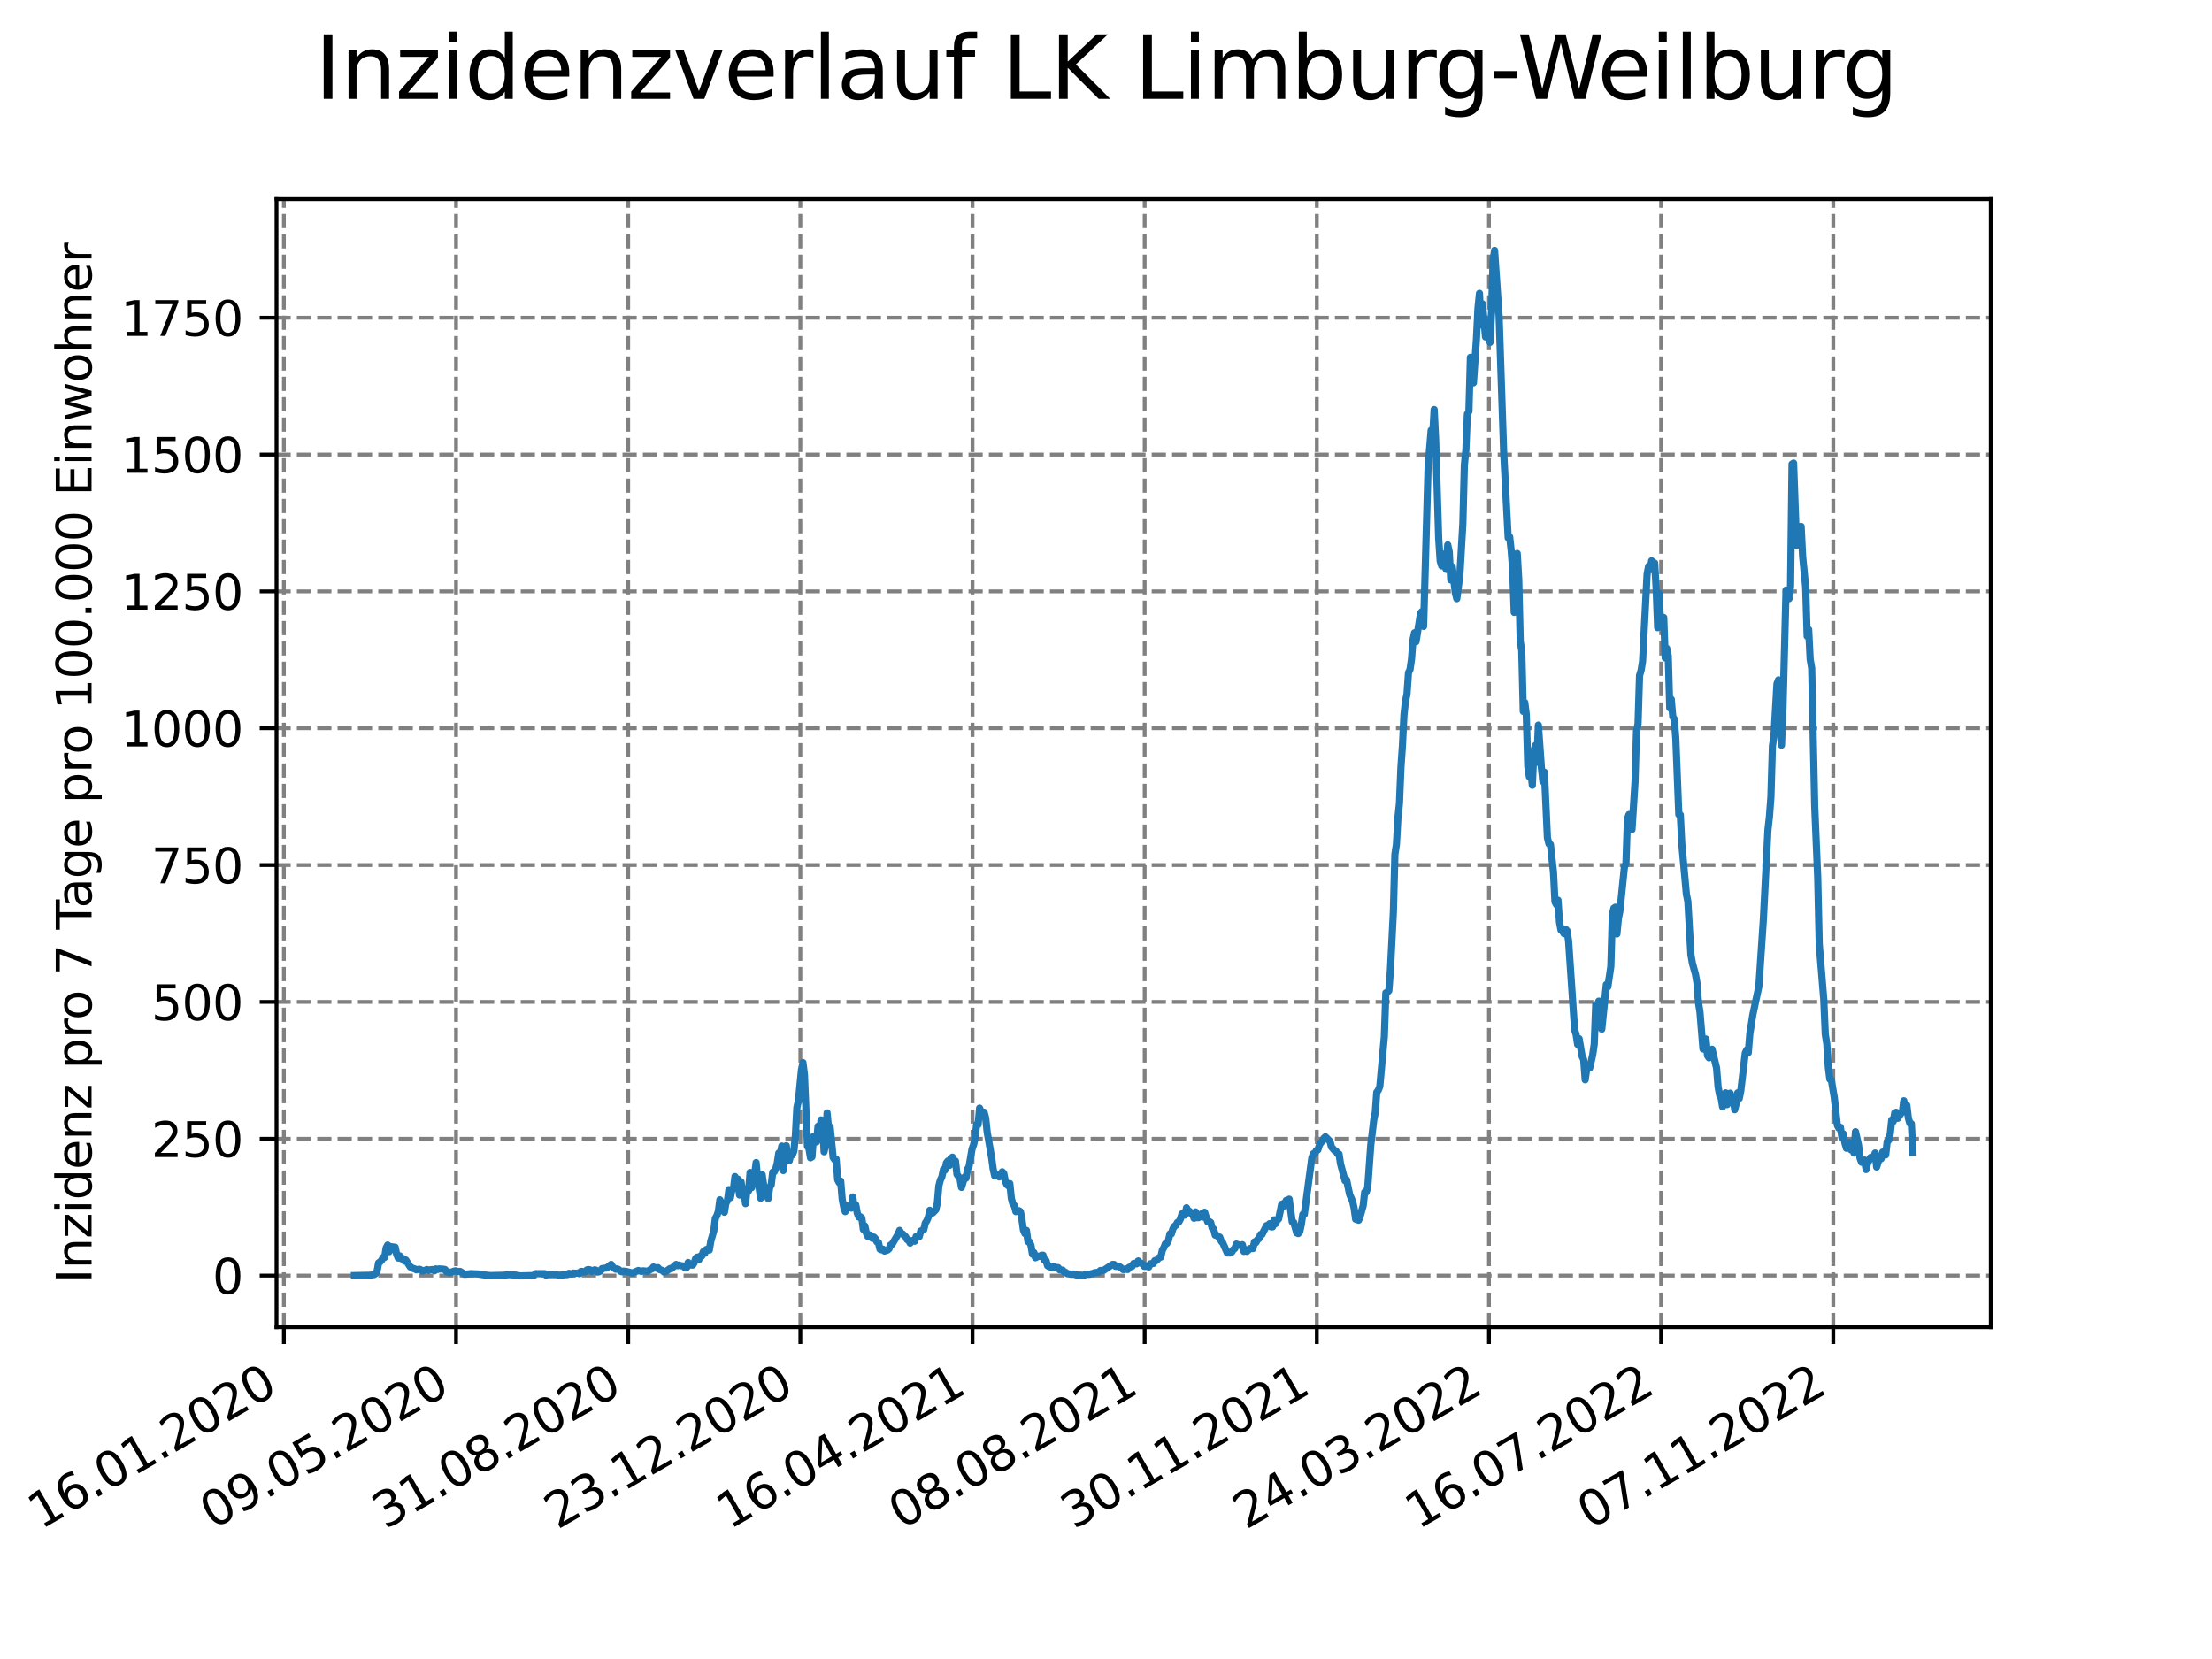 <?xml version="1.0" encoding="utf-8" standalone="no"?>
<!DOCTYPE svg PUBLIC "-//W3C//DTD SVG 1.1//EN"
  "http://www.w3.org/Graphics/SVG/1.1/DTD/svg11.dtd">
<svg xmlns:xlink="http://www.w3.org/1999/xlink" width="460.8pt" height="345.6pt" viewBox="0 0 460.8 345.6" xmlns="http://www.w3.org/2000/svg" version="1.1">
 <defs>
  <style type="text/css">*{stroke-linejoin: round; stroke-linecap: butt}</style>
 </defs>
 <g id="figure_1">
  <g id="patch_1">
   <path d="M 0 345.6 
L 460.8 345.6 
L 460.8 0 
L 0 0 
z
" style="fill: #ffffff"/>
  </g>
  <g id="axes_1">
   <g id="patch_2">
    <path d="M 57.6 276.48 
L 414.72 276.48 
L 414.72 41.472 
L 57.6 41.472 
z
" style="fill: #ffffff"/>
   </g>
   <g id="matplotlib.axis_1">
    <g id="xtick_1">
     <g id="line2d_1">
      <path d="M 59.139 276.48 
L 59.139 41.472 
" clip-path="url(#p825896dadd)" style="fill: none; stroke-dasharray: 2.96,1.28; stroke-dashoffset: 0; stroke: #808080; stroke-width: 0.8"/>
     </g>
     <g id="line2d_2">
      <defs>
       <path id="md40c07c0d2" d="M 0 0 
L 0 3.5 
" style="stroke: #000000; stroke-width: 0.8"/>
      </defs>
      <g>
       <use xlink:href="#md40c07c0d2" x="59.139" y="276.48" style="stroke: #000000; stroke-width: 0.8"/>
      </g>
     </g>
     <g id="text_1">
      <!-- 16.01.2020 -->
      <g transform="translate(8.514 318.689) rotate(-30) scale(0.1 -0.1)">
       <defs>
        <path id="DejaVuSans-31" d="M 794 531 
L 1825 531 
L 1825 4091 
L 703 3866 
L 703 4441 
L 1819 4666 
L 2450 4666 
L 2450 531 
L 3481 531 
L 3481 0 
L 794 0 
L 794 531 
z
" transform="scale(0.016)"/>
        <path id="DejaVuSans-36" d="M 2113 2584 
Q 1688 2584 1439 2293 
Q 1191 2003 1191 1497 
Q 1191 994 1439 701 
Q 1688 409 2113 409 
Q 2538 409 2786 701 
Q 3034 994 3034 1497 
Q 3034 2003 2786 2293 
Q 2538 2584 2113 2584 
z
M 3366 4563 
L 3366 3988 
Q 3128 4100 2886 4159 
Q 2644 4219 2406 4219 
Q 1781 4219 1451 3797 
Q 1122 3375 1075 2522 
Q 1259 2794 1537 2939 
Q 1816 3084 2150 3084 
Q 2853 3084 3261 2657 
Q 3669 2231 3669 1497 
Q 3669 778 3244 343 
Q 2819 -91 2113 -91 
Q 1303 -91 875 529 
Q 447 1150 447 2328 
Q 447 3434 972 4092 
Q 1497 4750 2381 4750 
Q 2619 4750 2861 4703 
Q 3103 4656 3366 4563 
z
" transform="scale(0.016)"/>
        <path id="DejaVuSans-2e" d="M 684 794 
L 1344 794 
L 1344 0 
L 684 0 
L 684 794 
z
" transform="scale(0.016)"/>
        <path id="DejaVuSans-30" d="M 2034 4250 
Q 1547 4250 1301 3770 
Q 1056 3291 1056 2328 
Q 1056 1369 1301 889 
Q 1547 409 2034 409 
Q 2525 409 2770 889 
Q 3016 1369 3016 2328 
Q 3016 3291 2770 3770 
Q 2525 4250 2034 4250 
z
M 2034 4750 
Q 2819 4750 3233 4129 
Q 3647 3509 3647 2328 
Q 3647 1150 3233 529 
Q 2819 -91 2034 -91 
Q 1250 -91 836 529 
Q 422 1150 422 2328 
Q 422 3509 836 4129 
Q 1250 4750 2034 4750 
z
" transform="scale(0.016)"/>
        <path id="DejaVuSans-32" d="M 1228 531 
L 3431 531 
L 3431 0 
L 469 0 
L 469 531 
Q 828 903 1448 1529 
Q 2069 2156 2228 2338 
Q 2531 2678 2651 2914 
Q 2772 3150 2772 3378 
Q 2772 3750 2511 3984 
Q 2250 4219 1831 4219 
Q 1534 4219 1204 4116 
Q 875 4013 500 3803 
L 500 4441 
Q 881 4594 1212 4672 
Q 1544 4750 1819 4750 
Q 2544 4750 2975 4387 
Q 3406 4025 3406 3419 
Q 3406 3131 3298 2873 
Q 3191 2616 2906 2266 
Q 2828 2175 2409 1742 
Q 1991 1309 1228 531 
z
" transform="scale(0.016)"/>
       </defs>
       <use xlink:href="#DejaVuSans-31"/>
       <use xlink:href="#DejaVuSans-36" x="63.623"/>
       <use xlink:href="#DejaVuSans-2e" x="127.246"/>
       <use xlink:href="#DejaVuSans-30" x="159.033"/>
       <use xlink:href="#DejaVuSans-31" x="222.656"/>
       <use xlink:href="#DejaVuSans-2e" x="286.279"/>
       <use xlink:href="#DejaVuSans-32" x="318.066"/>
       <use xlink:href="#DejaVuSans-30" x="381.689"/>
       <use xlink:href="#DejaVuSans-32" x="445.312"/>
       <use xlink:href="#DejaVuSans-30" x="508.936"/>
      </g>
     </g>
    </g>
    <g id="xtick_2">
     <g id="line2d_3">
      <path d="M 95.002 276.48 
L 95.002 41.472 
" clip-path="url(#p825896dadd)" style="fill: none; stroke-dasharray: 2.96,1.28; stroke-dashoffset: 0; stroke: #808080; stroke-width: 0.8"/>
     </g>
     <g id="line2d_4">
      <g>
       <use xlink:href="#md40c07c0d2" x="95.002" y="276.48" style="stroke: #000000; stroke-width: 0.8"/>
      </g>
     </g>
     <g id="text_2">
      <!-- 09.05.2020 -->
      <g transform="translate(44.377 318.689) rotate(-30) scale(0.1 -0.1)">
       <defs>
        <path id="DejaVuSans-39" d="M 703 97 
L 703 672 
Q 941 559 1184 500 
Q 1428 441 1663 441 
Q 2288 441 2617 861 
Q 2947 1281 2994 2138 
Q 2813 1869 2534 1725 
Q 2256 1581 1919 1581 
Q 1219 1581 811 2004 
Q 403 2428 403 3163 
Q 403 3881 828 4315 
Q 1253 4750 1959 4750 
Q 2769 4750 3195 4129 
Q 3622 3509 3622 2328 
Q 3622 1225 3098 567 
Q 2575 -91 1691 -91 
Q 1453 -91 1209 -44 
Q 966 3 703 97 
z
M 1959 2075 
Q 2384 2075 2632 2365 
Q 2881 2656 2881 3163 
Q 2881 3666 2632 3958 
Q 2384 4250 1959 4250 
Q 1534 4250 1286 3958 
Q 1038 3666 1038 3163 
Q 1038 2656 1286 2365 
Q 1534 2075 1959 2075 
z
" transform="scale(0.016)"/>
        <path id="DejaVuSans-35" d="M 691 4666 
L 3169 4666 
L 3169 4134 
L 1269 4134 
L 1269 2991 
Q 1406 3038 1543 3061 
Q 1681 3084 1819 3084 
Q 2600 3084 3056 2656 
Q 3513 2228 3513 1497 
Q 3513 744 3044 326 
Q 2575 -91 1722 -91 
Q 1428 -91 1123 -41 
Q 819 9 494 109 
L 494 744 
Q 775 591 1075 516 
Q 1375 441 1709 441 
Q 2250 441 2565 725 
Q 2881 1009 2881 1497 
Q 2881 1984 2565 2268 
Q 2250 2553 1709 2553 
Q 1456 2553 1204 2497 
Q 953 2441 691 2322 
L 691 4666 
z
" transform="scale(0.016)"/>
       </defs>
       <use xlink:href="#DejaVuSans-30"/>
       <use xlink:href="#DejaVuSans-39" x="63.623"/>
       <use xlink:href="#DejaVuSans-2e" x="127.246"/>
       <use xlink:href="#DejaVuSans-30" x="159.033"/>
       <use xlink:href="#DejaVuSans-35" x="222.656"/>
       <use xlink:href="#DejaVuSans-2e" x="286.279"/>
       <use xlink:href="#DejaVuSans-32" x="318.066"/>
       <use xlink:href="#DejaVuSans-30" x="381.689"/>
       <use xlink:href="#DejaVuSans-32" x="445.312"/>
       <use xlink:href="#DejaVuSans-30" x="508.936"/>
      </g>
     </g>
    </g>
    <g id="xtick_3">
     <g id="line2d_5">
      <path d="M 130.865 276.48 
L 130.865 41.472 
" clip-path="url(#p825896dadd)" style="fill: none; stroke-dasharray: 2.96,1.28; stroke-dashoffset: 0; stroke: #808080; stroke-width: 0.8"/>
     </g>
     <g id="line2d_6">
      <g>
       <use xlink:href="#md40c07c0d2" x="130.865" y="276.48" style="stroke: #000000; stroke-width: 0.8"/>
      </g>
     </g>
     <g id="text_3">
      <!-- 31.08.2020 -->
      <g transform="translate(80.24 318.689) rotate(-30) scale(0.1 -0.1)">
       <defs>
        <path id="DejaVuSans-33" d="M 2597 2516 
Q 3050 2419 3304 2112 
Q 3559 1806 3559 1356 
Q 3559 666 3084 287 
Q 2609 -91 1734 -91 
Q 1441 -91 1130 -33 
Q 819 25 488 141 
L 488 750 
Q 750 597 1062 519 
Q 1375 441 1716 441 
Q 2309 441 2620 675 
Q 2931 909 2931 1356 
Q 2931 1769 2642 2001 
Q 2353 2234 1838 2234 
L 1294 2234 
L 1294 2753 
L 1863 2753 
Q 2328 2753 2575 2939 
Q 2822 3125 2822 3475 
Q 2822 3834 2567 4026 
Q 2313 4219 1838 4219 
Q 1578 4219 1281 4162 
Q 984 4106 628 3988 
L 628 4550 
Q 988 4650 1302 4700 
Q 1616 4750 1894 4750 
Q 2613 4750 3031 4423 
Q 3450 4097 3450 3541 
Q 3450 3153 3228 2886 
Q 3006 2619 2597 2516 
z
" transform="scale(0.016)"/>
        <path id="DejaVuSans-38" d="M 2034 2216 
Q 1584 2216 1326 1975 
Q 1069 1734 1069 1313 
Q 1069 891 1326 650 
Q 1584 409 2034 409 
Q 2484 409 2743 651 
Q 3003 894 3003 1313 
Q 3003 1734 2745 1975 
Q 2488 2216 2034 2216 
z
M 1403 2484 
Q 997 2584 770 2862 
Q 544 3141 544 3541 
Q 544 4100 942 4425 
Q 1341 4750 2034 4750 
Q 2731 4750 3128 4425 
Q 3525 4100 3525 3541 
Q 3525 3141 3298 2862 
Q 3072 2584 2669 2484 
Q 3125 2378 3379 2068 
Q 3634 1759 3634 1313 
Q 3634 634 3220 271 
Q 2806 -91 2034 -91 
Q 1263 -91 848 271 
Q 434 634 434 1313 
Q 434 1759 690 2068 
Q 947 2378 1403 2484 
z
M 1172 3481 
Q 1172 3119 1398 2916 
Q 1625 2713 2034 2713 
Q 2441 2713 2670 2916 
Q 2900 3119 2900 3481 
Q 2900 3844 2670 4047 
Q 2441 4250 2034 4250 
Q 1625 4250 1398 4047 
Q 1172 3844 1172 3481 
z
" transform="scale(0.016)"/>
       </defs>
       <use xlink:href="#DejaVuSans-33"/>
       <use xlink:href="#DejaVuSans-31" x="63.623"/>
       <use xlink:href="#DejaVuSans-2e" x="127.246"/>
       <use xlink:href="#DejaVuSans-30" x="159.033"/>
       <use xlink:href="#DejaVuSans-38" x="222.656"/>
       <use xlink:href="#DejaVuSans-2e" x="286.279"/>
       <use xlink:href="#DejaVuSans-32" x="318.066"/>
       <use xlink:href="#DejaVuSans-30" x="381.689"/>
       <use xlink:href="#DejaVuSans-32" x="445.312"/>
       <use xlink:href="#DejaVuSans-30" x="508.936"/>
      </g>
     </g>
    </g>
    <g id="xtick_4">
     <g id="line2d_7">
      <path d="M 166.728 276.48 
L 166.728 41.472 
" clip-path="url(#p825896dadd)" style="fill: none; stroke-dasharray: 2.96,1.28; stroke-dashoffset: 0; stroke: #808080; stroke-width: 0.8"/>
     </g>
     <g id="line2d_8">
      <g>
       <use xlink:href="#md40c07c0d2" x="166.728" y="276.48" style="stroke: #000000; stroke-width: 0.8"/>
      </g>
     </g>
     <g id="text_4">
      <!-- 23.12.2020 -->
      <g transform="translate(116.103 318.689) rotate(-30) scale(0.1 -0.1)">
       <use xlink:href="#DejaVuSans-32"/>
       <use xlink:href="#DejaVuSans-33" x="63.623"/>
       <use xlink:href="#DejaVuSans-2e" x="127.246"/>
       <use xlink:href="#DejaVuSans-31" x="159.033"/>
       <use xlink:href="#DejaVuSans-32" x="222.656"/>
       <use xlink:href="#DejaVuSans-2e" x="286.279"/>
       <use xlink:href="#DejaVuSans-32" x="318.066"/>
       <use xlink:href="#DejaVuSans-30" x="381.689"/>
       <use xlink:href="#DejaVuSans-32" x="445.312"/>
       <use xlink:href="#DejaVuSans-30" x="508.936"/>
      </g>
     </g>
    </g>
    <g id="xtick_5">
     <g id="line2d_9">
      <path d="M 202.591 276.48 
L 202.591 41.472 
" clip-path="url(#p825896dadd)" style="fill: none; stroke-dasharray: 2.96,1.28; stroke-dashoffset: 0; stroke: #808080; stroke-width: 0.8"/>
     </g>
     <g id="line2d_10">
      <g>
       <use xlink:href="#md40c07c0d2" x="202.591" y="276.48" style="stroke: #000000; stroke-width: 0.8"/>
      </g>
     </g>
     <g id="text_5">
      <!-- 16.04.2021 -->
      <g transform="translate(151.966 318.689) rotate(-30) scale(0.1 -0.1)">
       <defs>
        <path id="DejaVuSans-34" d="M 2419 4116 
L 825 1625 
L 2419 1625 
L 2419 4116 
z
M 2253 4666 
L 3047 4666 
L 3047 1625 
L 3713 1625 
L 3713 1100 
L 3047 1100 
L 3047 0 
L 2419 0 
L 2419 1100 
L 313 1100 
L 313 1709 
L 2253 4666 
z
" transform="scale(0.016)"/>
       </defs>
       <use xlink:href="#DejaVuSans-31"/>
       <use xlink:href="#DejaVuSans-36" x="63.623"/>
       <use xlink:href="#DejaVuSans-2e" x="127.246"/>
       <use xlink:href="#DejaVuSans-30" x="159.033"/>
       <use xlink:href="#DejaVuSans-34" x="222.656"/>
       <use xlink:href="#DejaVuSans-2e" x="286.279"/>
       <use xlink:href="#DejaVuSans-32" x="318.066"/>
       <use xlink:href="#DejaVuSans-30" x="381.689"/>
       <use xlink:href="#DejaVuSans-32" x="445.312"/>
       <use xlink:href="#DejaVuSans-31" x="508.936"/>
      </g>
     </g>
    </g>
    <g id="xtick_6">
     <g id="line2d_11">
      <path d="M 238.454 276.48 
L 238.454 41.472 
" clip-path="url(#p825896dadd)" style="fill: none; stroke-dasharray: 2.96,1.28; stroke-dashoffset: 0; stroke: #808080; stroke-width: 0.8"/>
     </g>
     <g id="line2d_12">
      <g>
       <use xlink:href="#md40c07c0d2" x="238.454" y="276.48" style="stroke: #000000; stroke-width: 0.8"/>
      </g>
     </g>
     <g id="text_6">
      <!-- 08.08.2021 -->
      <g transform="translate(187.829 318.689) rotate(-30) scale(0.1 -0.1)">
       <use xlink:href="#DejaVuSans-30"/>
       <use xlink:href="#DejaVuSans-38" x="63.623"/>
       <use xlink:href="#DejaVuSans-2e" x="127.246"/>
       <use xlink:href="#DejaVuSans-30" x="159.033"/>
       <use xlink:href="#DejaVuSans-38" x="222.656"/>
       <use xlink:href="#DejaVuSans-2e" x="286.279"/>
       <use xlink:href="#DejaVuSans-32" x="318.066"/>
       <use xlink:href="#DejaVuSans-30" x="381.689"/>
       <use xlink:href="#DejaVuSans-32" x="445.312"/>
       <use xlink:href="#DejaVuSans-31" x="508.936"/>
      </g>
     </g>
    </g>
    <g id="xtick_7">
     <g id="line2d_13">
      <path d="M 274.317 276.48 
L 274.317 41.472 
" clip-path="url(#p825896dadd)" style="fill: none; stroke-dasharray: 2.96,1.28; stroke-dashoffset: 0; stroke: #808080; stroke-width: 0.8"/>
     </g>
     <g id="line2d_14">
      <g>
       <use xlink:href="#md40c07c0d2" x="274.317" y="276.48" style="stroke: #000000; stroke-width: 0.8"/>
      </g>
     </g>
     <g id="text_7">
      <!-- 30.11.2021 -->
      <g transform="translate(223.692 318.689) rotate(-30) scale(0.1 -0.1)">
       <use xlink:href="#DejaVuSans-33"/>
       <use xlink:href="#DejaVuSans-30" x="63.623"/>
       <use xlink:href="#DejaVuSans-2e" x="127.246"/>
       <use xlink:href="#DejaVuSans-31" x="159.033"/>
       <use xlink:href="#DejaVuSans-31" x="222.656"/>
       <use xlink:href="#DejaVuSans-2e" x="286.279"/>
       <use xlink:href="#DejaVuSans-32" x="318.066"/>
       <use xlink:href="#DejaVuSans-30" x="381.689"/>
       <use xlink:href="#DejaVuSans-32" x="445.312"/>
       <use xlink:href="#DejaVuSans-31" x="508.936"/>
      </g>
     </g>
    </g>
    <g id="xtick_8">
     <g id="line2d_15">
      <path d="M 310.18 276.48 
L 310.18 41.472 
" clip-path="url(#p825896dadd)" style="fill: none; stroke-dasharray: 2.96,1.28; stroke-dashoffset: 0; stroke: #808080; stroke-width: 0.8"/>
     </g>
     <g id="line2d_16">
      <g>
       <use xlink:href="#md40c07c0d2" x="310.18" y="276.48" style="stroke: #000000; stroke-width: 0.8"/>
      </g>
     </g>
     <g id="text_8">
      <!-- 24.03.2022 -->
      <g transform="translate(259.555 318.689) rotate(-30) scale(0.1 -0.1)">
       <use xlink:href="#DejaVuSans-32"/>
       <use xlink:href="#DejaVuSans-34" x="63.623"/>
       <use xlink:href="#DejaVuSans-2e" x="127.246"/>
       <use xlink:href="#DejaVuSans-30" x="159.033"/>
       <use xlink:href="#DejaVuSans-33" x="222.656"/>
       <use xlink:href="#DejaVuSans-2e" x="286.279"/>
       <use xlink:href="#DejaVuSans-32" x="318.066"/>
       <use xlink:href="#DejaVuSans-30" x="381.689"/>
       <use xlink:href="#DejaVuSans-32" x="445.312"/>
       <use xlink:href="#DejaVuSans-32" x="508.936"/>
      </g>
     </g>
    </g>
    <g id="xtick_9">
     <g id="line2d_17">
      <path d="M 346.043 276.48 
L 346.043 41.472 
" clip-path="url(#p825896dadd)" style="fill: none; stroke-dasharray: 2.96,1.28; stroke-dashoffset: 0; stroke: #808080; stroke-width: 0.8"/>
     </g>
     <g id="line2d_18">
      <g>
       <use xlink:href="#md40c07c0d2" x="346.043" y="276.48" style="stroke: #000000; stroke-width: 0.8"/>
      </g>
     </g>
     <g id="text_9">
      <!-- 16.07.2022 -->
      <g transform="translate(295.418 318.689) rotate(-30) scale(0.1 -0.1)">
       <defs>
        <path id="DejaVuSans-37" d="M 525 4666 
L 3525 4666 
L 3525 4397 
L 1831 0 
L 1172 0 
L 2766 4134 
L 525 4134 
L 525 4666 
z
" transform="scale(0.016)"/>
       </defs>
       <use xlink:href="#DejaVuSans-31"/>
       <use xlink:href="#DejaVuSans-36" x="63.623"/>
       <use xlink:href="#DejaVuSans-2e" x="127.246"/>
       <use xlink:href="#DejaVuSans-30" x="159.033"/>
       <use xlink:href="#DejaVuSans-37" x="222.656"/>
       <use xlink:href="#DejaVuSans-2e" x="286.279"/>
       <use xlink:href="#DejaVuSans-32" x="318.066"/>
       <use xlink:href="#DejaVuSans-30" x="381.689"/>
       <use xlink:href="#DejaVuSans-32" x="445.312"/>
       <use xlink:href="#DejaVuSans-32" x="508.936"/>
      </g>
     </g>
    </g>
    <g id="xtick_10">
     <g id="line2d_19">
      <path d="M 381.906 276.48 
L 381.906 41.472 
" clip-path="url(#p825896dadd)" style="fill: none; stroke-dasharray: 2.96,1.28; stroke-dashoffset: 0; stroke: #808080; stroke-width: 0.8"/>
     </g>
     <g id="line2d_20">
      <g>
       <use xlink:href="#md40c07c0d2" x="381.906" y="276.48" style="stroke: #000000; stroke-width: 0.8"/>
      </g>
     </g>
     <g id="text_10">
      <!-- 07.11.2022 -->
      <g transform="translate(331.281 318.689) rotate(-30) scale(0.1 -0.1)">
       <use xlink:href="#DejaVuSans-30"/>
       <use xlink:href="#DejaVuSans-37" x="63.623"/>
       <use xlink:href="#DejaVuSans-2e" x="127.246"/>
       <use xlink:href="#DejaVuSans-31" x="159.033"/>
       <use xlink:href="#DejaVuSans-31" x="222.656"/>
       <use xlink:href="#DejaVuSans-2e" x="286.279"/>
       <use xlink:href="#DejaVuSans-32" x="318.066"/>
       <use xlink:href="#DejaVuSans-30" x="381.689"/>
       <use xlink:href="#DejaVuSans-32" x="445.312"/>
       <use xlink:href="#DejaVuSans-32" x="508.936"/>
      </g>
     </g>
    </g>
   </g>
   <g id="matplotlib.axis_2">
    <g id="ytick_1">
     <g id="line2d_21">
      <path d="M 57.6 265.731 
L 414.72 265.731 
" clip-path="url(#p825896dadd)" style="fill: none; stroke-dasharray: 2.96,1.28; stroke-dashoffset: 0; stroke: #808080; stroke-width: 0.8"/>
     </g>
     <g id="line2d_22">
      <defs>
       <path id="m77b9ab2b1b" d="M 0 0 
L -3.5 0 
" style="stroke: #000000; stroke-width: 0.8"/>
      </defs>
      <g>
       <use xlink:href="#m77b9ab2b1b" x="57.6" y="265.731" style="stroke: #000000; stroke-width: 0.8"/>
      </g>
     </g>
     <g id="text_11">
      <!-- 0 -->
      <g transform="translate(44.237 269.531) scale(0.1 -0.1)">
       <use xlink:href="#DejaVuSans-30"/>
      </g>
     </g>
    </g>
    <g id="ytick_2">
     <g id="line2d_23">
      <path d="M 57.6 237.225 
L 414.72 237.225 
" clip-path="url(#p825896dadd)" style="fill: none; stroke-dasharray: 2.96,1.28; stroke-dashoffset: 0; stroke: #808080; stroke-width: 0.8"/>
     </g>
     <g id="line2d_24">
      <g>
       <use xlink:href="#m77b9ab2b1b" x="57.6" y="237.225" style="stroke: #000000; stroke-width: 0.8"/>
      </g>
     </g>
     <g id="text_12">
      <!-- 250 -->
      <g transform="translate(31.512 241.024) scale(0.1 -0.1)">
       <use xlink:href="#DejaVuSans-32"/>
       <use xlink:href="#DejaVuSans-35" x="63.623"/>
       <use xlink:href="#DejaVuSans-30" x="127.246"/>
      </g>
     </g>
    </g>
    <g id="ytick_3">
     <g id="line2d_25">
      <path d="M 57.6 208.718 
L 414.72 208.718 
" clip-path="url(#p825896dadd)" style="fill: none; stroke-dasharray: 2.96,1.28; stroke-dashoffset: 0; stroke: #808080; stroke-width: 0.8"/>
     </g>
     <g id="line2d_26">
      <g>
       <use xlink:href="#m77b9ab2b1b" x="57.6" y="208.718" style="stroke: #000000; stroke-width: 0.8"/>
      </g>
     </g>
     <g id="text_13">
      <!-- 500 -->
      <g transform="translate(31.512 212.518) scale(0.1 -0.1)">
       <use xlink:href="#DejaVuSans-35"/>
       <use xlink:href="#DejaVuSans-30" x="63.623"/>
       <use xlink:href="#DejaVuSans-30" x="127.246"/>
      </g>
     </g>
    </g>
    <g id="ytick_4">
     <g id="line2d_27">
      <path d="M 57.6 180.212 
L 414.72 180.212 
" clip-path="url(#p825896dadd)" style="fill: none; stroke-dasharray: 2.96,1.28; stroke-dashoffset: 0; stroke: #808080; stroke-width: 0.8"/>
     </g>
     <g id="line2d_28">
      <g>
       <use xlink:href="#m77b9ab2b1b" x="57.6" y="180.212" style="stroke: #000000; stroke-width: 0.8"/>
      </g>
     </g>
     <g id="text_14">
      <!-- 750 -->
      <g transform="translate(31.512 184.011) scale(0.1 -0.1)">
       <use xlink:href="#DejaVuSans-37"/>
       <use xlink:href="#DejaVuSans-35" x="63.623"/>
       <use xlink:href="#DejaVuSans-30" x="127.246"/>
      </g>
     </g>
    </g>
    <g id="ytick_5">
     <g id="line2d_29">
      <path d="M 57.6 151.705 
L 414.72 151.705 
" clip-path="url(#p825896dadd)" style="fill: none; stroke-dasharray: 2.96,1.28; stroke-dashoffset: 0; stroke: #808080; stroke-width: 0.8"/>
     </g>
     <g id="line2d_30">
      <g>
       <use xlink:href="#m77b9ab2b1b" x="57.6" y="151.705" style="stroke: #000000; stroke-width: 0.8"/>
      </g>
     </g>
     <g id="text_15">
      <!-- 1000 -->
      <g transform="translate(25.15 155.504) scale(0.1 -0.1)">
       <use xlink:href="#DejaVuSans-31"/>
       <use xlink:href="#DejaVuSans-30" x="63.623"/>
       <use xlink:href="#DejaVuSans-30" x="127.246"/>
       <use xlink:href="#DejaVuSans-30" x="190.869"/>
      </g>
     </g>
    </g>
    <g id="ytick_6">
     <g id="line2d_31">
      <path d="M 57.6 123.198 
L 414.72 123.198 
" clip-path="url(#p825896dadd)" style="fill: none; stroke-dasharray: 2.96,1.28; stroke-dashoffset: 0; stroke: #808080; stroke-width: 0.8"/>
     </g>
     <g id="line2d_32">
      <g>
       <use xlink:href="#m77b9ab2b1b" x="57.6" y="123.198" style="stroke: #000000; stroke-width: 0.8"/>
      </g>
     </g>
     <g id="text_16">
      <!-- 1250 -->
      <g transform="translate(25.15 126.998) scale(0.1 -0.1)">
       <use xlink:href="#DejaVuSans-31"/>
       <use xlink:href="#DejaVuSans-32" x="63.623"/>
       <use xlink:href="#DejaVuSans-35" x="127.246"/>
       <use xlink:href="#DejaVuSans-30" x="190.869"/>
      </g>
     </g>
    </g>
    <g id="ytick_7">
     <g id="line2d_33">
      <path d="M 57.6 94.692 
L 414.72 94.692 
" clip-path="url(#p825896dadd)" style="fill: none; stroke-dasharray: 2.96,1.28; stroke-dashoffset: 0; stroke: #808080; stroke-width: 0.8"/>
     </g>
     <g id="line2d_34">
      <g>
       <use xlink:href="#m77b9ab2b1b" x="57.6" y="94.692" style="stroke: #000000; stroke-width: 0.8"/>
      </g>
     </g>
     <g id="text_17">
      <!-- 1500 -->
      <g transform="translate(25.15 98.491) scale(0.1 -0.1)">
       <use xlink:href="#DejaVuSans-31"/>
       <use xlink:href="#DejaVuSans-35" x="63.623"/>
       <use xlink:href="#DejaVuSans-30" x="127.246"/>
       <use xlink:href="#DejaVuSans-30" x="190.869"/>
      </g>
     </g>
    </g>
    <g id="ytick_8">
     <g id="line2d_35">
      <path d="M 57.6 66.185 
L 414.72 66.185 
" clip-path="url(#p825896dadd)" style="fill: none; stroke-dasharray: 2.96,1.28; stroke-dashoffset: 0; stroke: #808080; stroke-width: 0.8"/>
     </g>
     <g id="line2d_36">
      <g>
       <use xlink:href="#m77b9ab2b1b" x="57.6" y="66.185" style="stroke: #000000; stroke-width: 0.8"/>
      </g>
     </g>
     <g id="text_18">
      <!-- 1750 -->
      <g transform="translate(25.15 69.985) scale(0.1 -0.1)">
       <use xlink:href="#DejaVuSans-31"/>
       <use xlink:href="#DejaVuSans-37" x="63.623"/>
       <use xlink:href="#DejaVuSans-35" x="127.246"/>
       <use xlink:href="#DejaVuSans-30" x="190.869"/>
      </g>
     </g>
    </g>
    <g id="text_19">
     <!-- Inzidenz pro 7 Tage pro 100.000 Einwohner -->
     <g transform="translate(19.07 267.301) rotate(-90) scale(0.1 -0.1)">
      <defs>
       <path id="DejaVuSans-49" d="M 628 4666 
L 1259 4666 
L 1259 0 
L 628 0 
L 628 4666 
z
" transform="scale(0.016)"/>
       <path id="DejaVuSans-6e" d="M 3513 2113 
L 3513 0 
L 2938 0 
L 2938 2094 
Q 2938 2591 2744 2837 
Q 2550 3084 2163 3084 
Q 1697 3084 1428 2787 
Q 1159 2491 1159 1978 
L 1159 0 
L 581 0 
L 581 3500 
L 1159 3500 
L 1159 2956 
Q 1366 3272 1645 3428 
Q 1925 3584 2291 3584 
Q 2894 3584 3203 3211 
Q 3513 2838 3513 2113 
z
" transform="scale(0.016)"/>
       <path id="DejaVuSans-7a" d="M 353 3500 
L 3084 3500 
L 3084 2975 
L 922 459 
L 3084 459 
L 3084 0 
L 275 0 
L 275 525 
L 2438 3041 
L 353 3041 
L 353 3500 
z
" transform="scale(0.016)"/>
       <path id="DejaVuSans-69" d="M 603 3500 
L 1178 3500 
L 1178 0 
L 603 0 
L 603 3500 
z
M 603 4863 
L 1178 4863 
L 1178 4134 
L 603 4134 
L 603 4863 
z
" transform="scale(0.016)"/>
       <path id="DejaVuSans-64" d="M 2906 2969 
L 2906 4863 
L 3481 4863 
L 3481 0 
L 2906 0 
L 2906 525 
Q 2725 213 2448 61 
Q 2172 -91 1784 -91 
Q 1150 -91 751 415 
Q 353 922 353 1747 
Q 353 2572 751 3078 
Q 1150 3584 1784 3584 
Q 2172 3584 2448 3432 
Q 2725 3281 2906 2969 
z
M 947 1747 
Q 947 1113 1208 752 
Q 1469 391 1925 391 
Q 2381 391 2643 752 
Q 2906 1113 2906 1747 
Q 2906 2381 2643 2742 
Q 2381 3103 1925 3103 
Q 1469 3103 1208 2742 
Q 947 2381 947 1747 
z
" transform="scale(0.016)"/>
       <path id="DejaVuSans-65" d="M 3597 1894 
L 3597 1613 
L 953 1613 
Q 991 1019 1311 708 
Q 1631 397 2203 397 
Q 2534 397 2845 478 
Q 3156 559 3463 722 
L 3463 178 
Q 3153 47 2828 -22 
Q 2503 -91 2169 -91 
Q 1331 -91 842 396 
Q 353 884 353 1716 
Q 353 2575 817 3079 
Q 1281 3584 2069 3584 
Q 2775 3584 3186 3129 
Q 3597 2675 3597 1894 
z
M 3022 2063 
Q 3016 2534 2758 2815 
Q 2500 3097 2075 3097 
Q 1594 3097 1305 2825 
Q 1016 2553 972 2059 
L 3022 2063 
z
" transform="scale(0.016)"/>
       <path id="DejaVuSans-20" transform="scale(0.016)"/>
       <path id="DejaVuSans-70" d="M 1159 525 
L 1159 -1331 
L 581 -1331 
L 581 3500 
L 1159 3500 
L 1159 2969 
Q 1341 3281 1617 3432 
Q 1894 3584 2278 3584 
Q 2916 3584 3314 3078 
Q 3713 2572 3713 1747 
Q 3713 922 3314 415 
Q 2916 -91 2278 -91 
Q 1894 -91 1617 61 
Q 1341 213 1159 525 
z
M 3116 1747 
Q 3116 2381 2855 2742 
Q 2594 3103 2138 3103 
Q 1681 3103 1420 2742 
Q 1159 2381 1159 1747 
Q 1159 1113 1420 752 
Q 1681 391 2138 391 
Q 2594 391 2855 752 
Q 3116 1113 3116 1747 
z
" transform="scale(0.016)"/>
       <path id="DejaVuSans-72" d="M 2631 2963 
Q 2534 3019 2420 3045 
Q 2306 3072 2169 3072 
Q 1681 3072 1420 2755 
Q 1159 2438 1159 1844 
L 1159 0 
L 581 0 
L 581 3500 
L 1159 3500 
L 1159 2956 
Q 1341 3275 1631 3429 
Q 1922 3584 2338 3584 
Q 2397 3584 2469 3576 
Q 2541 3569 2628 3553 
L 2631 2963 
z
" transform="scale(0.016)"/>
       <path id="DejaVuSans-6f" d="M 1959 3097 
Q 1497 3097 1228 2736 
Q 959 2375 959 1747 
Q 959 1119 1226 758 
Q 1494 397 1959 397 
Q 2419 397 2687 759 
Q 2956 1122 2956 1747 
Q 2956 2369 2687 2733 
Q 2419 3097 1959 3097 
z
M 1959 3584 
Q 2709 3584 3137 3096 
Q 3566 2609 3566 1747 
Q 3566 888 3137 398 
Q 2709 -91 1959 -91 
Q 1206 -91 779 398 
Q 353 888 353 1747 
Q 353 2609 779 3096 
Q 1206 3584 1959 3584 
z
" transform="scale(0.016)"/>
       <path id="DejaVuSans-54" d="M -19 4666 
L 3928 4666 
L 3928 4134 
L 2272 4134 
L 2272 0 
L 1638 0 
L 1638 4134 
L -19 4134 
L -19 4666 
z
" transform="scale(0.016)"/>
       <path id="DejaVuSans-61" d="M 2194 1759 
Q 1497 1759 1228 1600 
Q 959 1441 959 1056 
Q 959 750 1161 570 
Q 1363 391 1709 391 
Q 2188 391 2477 730 
Q 2766 1069 2766 1631 
L 2766 1759 
L 2194 1759 
z
M 3341 1997 
L 3341 0 
L 2766 0 
L 2766 531 
Q 2569 213 2275 61 
Q 1981 -91 1556 -91 
Q 1019 -91 701 211 
Q 384 513 384 1019 
Q 384 1609 779 1909 
Q 1175 2209 1959 2209 
L 2766 2209 
L 2766 2266 
Q 2766 2663 2505 2880 
Q 2244 3097 1772 3097 
Q 1472 3097 1187 3025 
Q 903 2953 641 2809 
L 641 3341 
Q 956 3463 1253 3523 
Q 1550 3584 1831 3584 
Q 2591 3584 2966 3190 
Q 3341 2797 3341 1997 
z
" transform="scale(0.016)"/>
       <path id="DejaVuSans-67" d="M 2906 1791 
Q 2906 2416 2648 2759 
Q 2391 3103 1925 3103 
Q 1463 3103 1205 2759 
Q 947 2416 947 1791 
Q 947 1169 1205 825 
Q 1463 481 1925 481 
Q 2391 481 2648 825 
Q 2906 1169 2906 1791 
z
M 3481 434 
Q 3481 -459 3084 -895 
Q 2688 -1331 1869 -1331 
Q 1566 -1331 1297 -1286 
Q 1028 -1241 775 -1147 
L 775 -588 
Q 1028 -725 1275 -790 
Q 1522 -856 1778 -856 
Q 2344 -856 2625 -561 
Q 2906 -266 2906 331 
L 2906 616 
Q 2728 306 2450 153 
Q 2172 0 1784 0 
Q 1141 0 747 490 
Q 353 981 353 1791 
Q 353 2603 747 3093 
Q 1141 3584 1784 3584 
Q 2172 3584 2450 3431 
Q 2728 3278 2906 2969 
L 2906 3500 
L 3481 3500 
L 3481 434 
z
" transform="scale(0.016)"/>
       <path id="DejaVuSans-45" d="M 628 4666 
L 3578 4666 
L 3578 4134 
L 1259 4134 
L 1259 2753 
L 3481 2753 
L 3481 2222 
L 1259 2222 
L 1259 531 
L 3634 531 
L 3634 0 
L 628 0 
L 628 4666 
z
" transform="scale(0.016)"/>
       <path id="DejaVuSans-77" d="M 269 3500 
L 844 3500 
L 1563 769 
L 2278 3500 
L 2956 3500 
L 3675 769 
L 4391 3500 
L 4966 3500 
L 4050 0 
L 3372 0 
L 2619 2869 
L 1863 0 
L 1184 0 
L 269 3500 
z
" transform="scale(0.016)"/>
       <path id="DejaVuSans-68" d="M 3513 2113 
L 3513 0 
L 2938 0 
L 2938 2094 
Q 2938 2591 2744 2837 
Q 2550 3084 2163 3084 
Q 1697 3084 1428 2787 
Q 1159 2491 1159 1978 
L 1159 0 
L 581 0 
L 581 4863 
L 1159 4863 
L 1159 2956 
Q 1366 3272 1645 3428 
Q 1925 3584 2291 3584 
Q 2894 3584 3203 3211 
Q 3513 2838 3513 2113 
z
" transform="scale(0.016)"/>
      </defs>
      <use xlink:href="#DejaVuSans-49"/>
      <use xlink:href="#DejaVuSans-6e" x="29.492"/>
      <use xlink:href="#DejaVuSans-7a" x="92.871"/>
      <use xlink:href="#DejaVuSans-69" x="145.361"/>
      <use xlink:href="#DejaVuSans-64" x="173.145"/>
      <use xlink:href="#DejaVuSans-65" x="236.621"/>
      <use xlink:href="#DejaVuSans-6e" x="298.145"/>
      <use xlink:href="#DejaVuSans-7a" x="361.523"/>
      <use xlink:href="#DejaVuSans-20" x="414.014"/>
      <use xlink:href="#DejaVuSans-70" x="445.801"/>
      <use xlink:href="#DejaVuSans-72" x="509.277"/>
      <use xlink:href="#DejaVuSans-6f" x="548.141"/>
      <use xlink:href="#DejaVuSans-20" x="609.322"/>
      <use xlink:href="#DejaVuSans-37" x="641.109"/>
      <use xlink:href="#DejaVuSans-20" x="704.732"/>
      <use xlink:href="#DejaVuSans-54" x="736.52"/>
      <use xlink:href="#DejaVuSans-61" x="781.104"/>
      <use xlink:href="#DejaVuSans-67" x="842.383"/>
      <use xlink:href="#DejaVuSans-65" x="905.859"/>
      <use xlink:href="#DejaVuSans-20" x="967.383"/>
      <use xlink:href="#DejaVuSans-70" x="999.17"/>
      <use xlink:href="#DejaVuSans-72" x="1062.646"/>
      <use xlink:href="#DejaVuSans-6f" x="1101.51"/>
      <use xlink:href="#DejaVuSans-20" x="1162.691"/>
      <use xlink:href="#DejaVuSans-31" x="1194.479"/>
      <use xlink:href="#DejaVuSans-30" x="1258.102"/>
      <use xlink:href="#DejaVuSans-30" x="1321.725"/>
      <use xlink:href="#DejaVuSans-2e" x="1385.348"/>
      <use xlink:href="#DejaVuSans-30" x="1417.135"/>
      <use xlink:href="#DejaVuSans-30" x="1480.758"/>
      <use xlink:href="#DejaVuSans-30" x="1544.381"/>
      <use xlink:href="#DejaVuSans-20" x="1608.004"/>
      <use xlink:href="#DejaVuSans-45" x="1639.791"/>
      <use xlink:href="#DejaVuSans-69" x="1702.975"/>
      <use xlink:href="#DejaVuSans-6e" x="1730.758"/>
      <use xlink:href="#DejaVuSans-77" x="1794.137"/>
      <use xlink:href="#DejaVuSans-6f" x="1875.924"/>
      <use xlink:href="#DejaVuSans-68" x="1937.105"/>
      <use xlink:href="#DejaVuSans-6e" x="2000.484"/>
      <use xlink:href="#DejaVuSans-65" x="2063.863"/>
      <use xlink:href="#DejaVuSans-72" x="2125.387"/>
     </g>
    </g>
   </g>
   <g id="line2d_37">
    <path d="M 73.833 265.731 
L 77.293 265.665 
L 77.608 265.533 
L 77.922 265.533 
L 78.237 265.334 
L 78.552 264.803 
L 78.866 263.078 
L 79.181 262.879 
L 79.495 262.548 
L 79.81 261.951 
L 80.124 261.951 
L 80.439 259.961 
L 80.754 259.364 
L 81.068 260.757 
L 81.383 259.696 
L 82.327 259.828 
L 82.641 261.354 
L 82.956 262.083 
L 83.27 261.619 
L 83.585 262.216 
L 83.9 262.15 
L 84.214 262.68 
L 84.529 262.481 
L 85.472 263.941 
L 86.102 264.272 
L 86.416 264.339 
L 86.731 264.538 
L 87.36 264.405 
L 87.675 264.538 
L 87.989 264.803 
L 88.618 264.604 
L 88.933 264.471 
L 89.248 264.67 
L 89.562 264.538 
L 90.191 264.471 
L 90.506 264.737 
L 90.82 264.339 
L 91.135 264.471 
L 91.45 264.339 
L 92.393 264.405 
L 92.708 264.471 
L 93.023 264.936 
L 93.337 264.936 
L 93.652 265.135 
L 94.596 264.803 
L 94.91 264.737 
L 95.225 264.869 
L 95.854 264.869 
L 96.798 265.466 
L 97.427 265.4 
L 98.056 265.334 
L 99.629 265.4 
L 100.887 265.599 
L 101.516 265.665 
L 102.146 265.731 
L 104.977 265.665 
L 105.921 265.533 
L 107.179 265.599 
L 108.437 265.798 
L 110.954 265.731 
L 111.269 265.665 
L 111.583 265.334 
L 113.471 265.334 
L 113.785 265.665 
L 114.1 265.533 
L 115.987 265.533 
L 116.302 265.665 
L 117.246 265.599 
L 117.875 265.533 
L 118.19 265.533 
L 118.504 265.267 
L 119.133 265.4 
L 119.448 265.201 
L 119.763 265.267 
L 120.392 265.201 
L 120.706 265.334 
L 121.021 264.869 
L 121.335 264.869 
L 121.65 265.002 
L 121.965 264.936 
L 122.279 264.538 
L 122.594 264.471 
L 122.908 264.538 
L 123.223 264.869 
L 123.852 264.538 
L 124.167 264.604 
L 124.481 265.002 
L 124.796 264.936 
L 125.111 264.737 
L 125.425 264.272 
L 126.369 264.14 
L 127.313 263.41 
L 127.627 263.941 
L 128.256 264.405 
L 128.571 264.339 
L 128.886 264.471 
L 129.2 264.803 
L 129.515 264.936 
L 129.829 264.803 
L 130.459 264.869 
L 131.717 265.201 
L 132.975 264.67 
L 133.604 264.869 
L 133.919 264.737 
L 134.548 264.803 
L 134.863 264.869 
L 135.492 264.471 
L 135.807 264.339 
L 136.121 263.941 
L 136.75 264.206 
L 137.065 264.073 
L 137.379 264.471 
L 138.009 264.67 
L 138.323 265.002 
L 138.638 264.936 
L 139.582 264.272 
L 139.896 264.272 
L 140.84 263.41 
L 141.155 263.675 
L 141.469 263.543 
L 141.784 263.675 
L 142.413 263.742 
L 142.727 264.14 
L 143.042 264.073 
L 143.357 263.012 
L 143.671 263.543 
L 144.3 263.543 
L 144.615 263.078 
L 144.93 262.15 
L 145.244 261.884 
L 145.559 262.481 
L 145.873 261.685 
L 146.188 261.685 
L 146.502 260.757 
L 146.817 261.089 
L 147.132 260.293 
L 147.446 260.226 
L 147.761 260.425 
L 148.075 258.568 
L 148.705 256.379 
L 149.019 253.792 
L 149.334 253.262 
L 149.648 252.333 
L 149.963 249.945 
L 150.592 251.206 
L 150.907 252.532 
L 151.221 250.609 
L 151.536 250.144 
L 151.85 247.823 
L 152.165 249.481 
L 152.48 247.757 
L 152.794 247.69 
L 153.109 245.103 
L 153.423 247.226 
L 153.738 245.634 
L 154.053 248.95 
L 154.367 246.165 
L 154.682 248.42 
L 154.996 248.353 
L 155.311 250.741 
L 155.626 247.624 
L 155.94 248.088 
L 156.255 244.241 
L 156.569 247.425 
L 156.884 245.369 
L 157.198 244.772 
L 157.513 242.185 
L 157.828 245.501 
L 158.457 249.614 
L 158.771 244.705 
L 159.086 246.894 
L 159.715 248.884 
L 160.03 249.68 
L 160.344 247.292 
L 160.659 246.828 
L 160.974 244.175 
L 161.288 244.108 
L 161.603 243.511 
L 161.917 242.251 
L 162.232 240.195 
L 162.546 240.394 
L 162.861 238.736 
L 163.176 243.843 
L 163.805 238.67 
L 164.119 241.455 
L 164.434 241.787 
L 164.749 240.394 
L 165.063 240.593 
L 165.378 239.797 
L 165.692 236.613 
L 166.007 230.71 
L 166.322 229.317 
L 166.951 222.95 
L 167.265 221.358 
L 167.58 223.878 
L 168.209 238.802 
L 168.524 239.266 
L 168.838 241.19 
L 169.153 240.991 
L 169.467 236.746 
L 169.782 237.807 
L 170.097 237.874 
L 170.411 234.623 
L 170.726 236.083 
L 171.04 233.297 
L 171.355 233.43 
L 171.67 239.93 
L 171.984 238.338 
L 172.299 231.838 
L 172.613 235.088 
L 172.928 234.756 
L 173.557 241.124 
L 173.872 241.588 
L 174.186 241.455 
L 174.501 245.767 
L 174.815 246.364 
L 175.13 246.032 
L 175.445 249.813 
L 175.759 251.471 
L 176.074 252.399 
L 176.388 251.206 
L 177.018 251.405 
L 177.332 251.67 
L 177.647 249.348 
L 177.961 251.537 
L 178.276 251.007 
L 178.59 252.731 
L 178.905 253.527 
L 179.22 253.461 
L 179.534 253.726 
L 179.849 256.114 
L 180.163 255.384 
L 180.478 256.91 
L 180.793 257.573 
L 181.107 257.241 
L 181.422 257.374 
L 181.736 257.971 
L 182.051 257.706 
L 182.365 258.037 
L 182.68 258.701 
L 182.995 258.833 
L 183.309 260.226 
L 183.624 260.359 
L 183.938 260.226 
L 184.253 260.624 
L 184.882 260.425 
L 185.197 260.16 
L 185.511 259.364 
L 185.826 259.231 
L 187.084 257.109 
L 187.399 256.313 
L 187.713 256.976 
L 188.028 257.042 
L 188.657 257.639 
L 188.972 258.236 
L 189.286 258.369 
L 189.601 258.966 
L 189.916 258.435 
L 190.545 258.568 
L 190.859 257.573 
L 191.174 257.706 
L 191.489 257.639 
L 191.803 256.446 
L 192.432 256.18 
L 192.747 254.787 
L 193.061 254.323 
L 193.376 253.593 
L 193.691 252.134 
L 194.005 252.797 
L 194.32 252.665 
L 194.949 252.002 
L 195.264 250.609 
L 195.578 247.027 
L 195.893 245.833 
L 196.207 245.17 
L 196.522 243.644 
L 196.837 243.777 
L 197.151 242.251 
L 197.466 241.853 
L 197.78 242.782 
L 198.095 241.256 
L 198.409 241.057 
L 198.724 241.986 
L 199.039 241.853 
L 199.353 244.639 
L 199.982 245.501 
L 200.297 247.359 
L 200.926 245.236 
L 201.241 245.435 
L 201.555 243.578 
L 201.87 242.981 
L 202.499 239.333 
L 202.814 238.471 
L 203.128 237.144 
L 203.443 234.226 
L 203.757 234.292 
L 204.072 230.843 
L 204.387 231.639 
L 205.016 231.705 
L 205.33 232.899 
L 205.645 235.817 
L 206.589 241.256 
L 206.903 243.578 
L 207.218 244.971 
L 207.533 244.772 
L 207.847 244.772 
L 208.162 245.17 
L 208.791 244.108 
L 209.105 244.44 
L 209.42 246.032 
L 209.735 246.762 
L 210.049 247.027 
L 210.364 246.563 
L 210.678 249.614 
L 210.993 250.808 
L 211.308 251.139 
L 211.622 252.399 
L 212.251 252.201 
L 212.566 252.399 
L 212.881 253.991 
L 213.195 256.247 
L 213.51 256.976 
L 213.824 256.313 
L 214.139 258.634 
L 214.453 258.701 
L 214.768 259.43 
L 215.083 261.287 
L 215.397 260.956 
L 215.712 262.017 
L 216.341 261.685 
L 216.656 261.752 
L 216.97 261.486 
L 217.285 261.486 
L 217.599 262.548 
L 217.914 262.614 
L 218.228 263.675 
L 218.543 263.874 
L 218.858 263.941 
L 219.172 264.14 
L 219.487 263.874 
L 220.116 264.073 
L 220.431 264.073 
L 220.745 264.538 
L 221.374 264.604 
L 221.689 265.002 
L 222.004 265.068 
L 222.318 265.334 
L 223.262 265.466 
L 223.576 265.4 
L 224.206 265.599 
L 225.464 265.665 
L 225.779 265.731 
L 226.093 265.466 
L 227.037 265.466 
L 227.352 265.334 
L 227.666 265.334 
L 227.981 265.135 
L 228.61 265.068 
L 228.924 265.002 
L 229.239 264.67 
L 229.868 264.67 
L 231.756 263.41 
L 232.07 263.41 
L 232.385 263.808 
L 233.014 263.808 
L 233.329 263.941 
L 233.958 264.471 
L 234.272 264.471 
L 234.587 264.339 
L 234.902 264.471 
L 235.216 264.007 
L 235.845 263.808 
L 236.16 263.211 
L 236.789 263.277 
L 237.104 262.68 
L 237.418 263.078 
L 237.733 263.145 
L 238.048 263.344 
L 238.362 263.808 
L 238.991 263.808 
L 239.306 263.941 
L 239.62 263.277 
L 240.25 263.211 
L 240.564 262.614 
L 240.879 262.614 
L 241.508 261.951 
L 241.823 261.884 
L 242.137 260.425 
L 242.452 259.895 
L 242.766 259.099 
L 243.081 259.032 
L 243.396 258.435 
L 243.71 257.042 
L 244.025 257.042 
L 244.339 255.981 
L 244.654 255.451 
L 244.968 255.252 
L 245.283 254.655 
L 245.598 254.522 
L 245.912 253.925 
L 246.227 252.864 
L 246.541 252.864 
L 246.856 253.129 
L 247.171 251.604 
L 247.485 252.267 
L 247.8 252.333 
L 248.114 252.797 
L 248.429 252.731 
L 248.744 253.792 
L 249.058 252.466 
L 249.373 253.66 
L 249.687 253.66 
L 250.316 252.864 
L 250.631 253.527 
L 250.946 252.532 
L 251.575 254.522 
L 251.889 254.456 
L 252.204 254.655 
L 252.519 255.849 
L 252.833 256.048 
L 253.148 257.308 
L 253.462 257.308 
L 253.777 257.639 
L 254.092 257.706 
L 254.406 258.568 
L 254.721 258.9 
L 255.664 261.022 
L 256.294 261.022 
L 256.608 260.823 
L 256.923 260.293 
L 257.237 260.094 
L 257.552 259.165 
L 258.496 259.497 
L 258.81 259.298 
L 259.125 260.691 
L 259.439 260.293 
L 259.754 260.691 
L 260.383 260.094 
L 261.012 260.094 
L 261.327 258.701 
L 261.642 258.833 
L 261.956 258.236 
L 262.271 258.037 
L 262.585 257.175 
L 262.9 257.175 
L 263.844 255.318 
L 264.158 255.384 
L 264.473 254.92 
L 264.787 255.583 
L 265.102 255.583 
L 265.417 254.124 
L 265.731 254.92 
L 266.046 254.19 
L 266.36 253.925 
L 266.99 250.874 
L 267.304 250.741 
L 267.619 251.206 
L 267.933 250.078 
L 268.248 250.277 
L 268.563 249.813 
L 269.192 254.522 
L 269.506 254.655 
L 270.135 256.843 
L 270.45 256.976 
L 270.765 256.578 
L 271.079 255.119 
L 271.394 252.996 
L 271.708 252.996 
L 273.281 241.19 
L 273.596 240.328 
L 273.911 240.328 
L 274.225 239.664 
L 274.54 239.532 
L 274.854 238.537 
L 275.169 238.006 
L 275.483 237.741 
L 275.798 237.078 
L 276.113 236.812 
L 277.056 237.741 
L 277.371 238.935 
L 278 239.664 
L 278.315 239.797 
L 278.629 240.328 
L 278.944 240.394 
L 279.259 242.45 
L 280.202 245.966 
L 280.517 245.767 
L 281.146 248.818 
L 281.775 250.277 
L 282.09 251.736 
L 282.404 253.991 
L 283.034 254.19 
L 283.348 253.394 
L 283.977 251.139 
L 284.292 248.353 
L 284.607 248.353 
L 284.921 247.359 
L 285.55 238.603 
L 286.179 233.297 
L 286.494 231.771 
L 286.809 227.526 
L 287.123 227.128 
L 287.438 226.332 
L 288.382 215.919 
L 288.696 206.832 
L 289.011 206.699 
L 289.325 206.368 
L 289.64 202.255 
L 290.269 189.852 
L 290.584 177.979 
L 290.898 175.923 
L 291.213 170.351 
L 291.527 167.367 
L 291.842 159.805 
L 292.157 155.295 
L 292.471 148.927 
L 292.786 146.075 
L 293.1 144.616 
L 293.415 140.106 
L 293.73 139.509 
L 294.044 137.32 
L 294.359 133.274 
L 294.673 131.815 
L 294.988 133.672 
L 295.932 127.702 
L 296.246 127.371 
L 296.561 130.488 
L 297.505 97.058 
L 298.134 89.63 
L 298.448 90.956 
L 298.763 85.318 
L 299.078 91.686 
L 299.707 112.248 
L 300.021 116.891 
L 300.336 117.886 
L 300.65 115.431 
L 300.965 117.952 
L 301.28 118.615 
L 301.594 113.508 
L 301.909 114.967 
L 302.223 120.804 
L 302.538 118.085 
L 303.167 123.523 
L 303.482 124.717 
L 304.111 119.875 
L 304.74 109.064 
L 305.055 96.859 
L 305.369 93.742 
L 305.684 86.247 
L 305.998 85.716 
L 306.313 74.441 
L 306.628 77.691 
L 306.942 79.747 
L 307.571 70.593 
L 307.886 64.226 
L 308.201 61.109 
L 308.515 67.675 
L 308.83 63.297 
L 309.459 70.195 
L 309.774 67.808 
L 310.403 71.323 
L 310.717 64.956 
L 311.032 54.343 
L 311.346 52.154 
L 312.29 65.95 
L 313.234 94.007 
L 314.178 112.049 
L 314.492 111.85 
L 314.807 114.702 
L 315.122 118.748 
L 315.436 127.57 
L 315.751 118.947 
L 316.065 115.299 
L 316.38 120.738 
L 316.694 133.672 
L 317.009 135.529 
L 317.324 148.198 
L 317.638 146.34 
L 317.953 148.861 
L 318.267 159.672 
L 318.582 161.795 
L 318.897 160.601 
L 319.211 163.586 
L 319.526 156.621 
L 319.84 155.295 
L 320.155 158.81 
L 320.47 151.05 
L 321.099 159.938 
L 321.413 162.79 
L 321.728 160.866 
L 322.357 174.53 
L 322.672 175.79 
L 322.986 175.923 
L 323.615 181.693 
L 323.93 187.862 
L 324.245 188.459 
L 324.559 187.53 
L 324.874 192.107 
L 325.188 193.765 
L 325.503 193.964 
L 325.818 194.495 
L 326.132 193.566 
L 326.447 193.898 
L 326.761 196.02 
L 328.02 214.526 
L 328.334 215.521 
L 328.649 217.577 
L 328.963 216.383 
L 329.593 220.098 
L 329.907 220.695 
L 330.222 224.94 
L 330.536 222.684 
L 330.851 221.888 
L 331.165 222.485 
L 331.795 219.7 
L 332.109 217.511 
L 332.424 209.286 
L 332.738 209.75 
L 333.053 208.556 
L 333.368 208.623 
L 333.682 214.393 
L 334.626 205.107 
L 334.941 205.572 
L 335.57 201.327 
L 335.884 190.581 
L 336.199 189.189 
L 336.513 188.99 
L 336.828 194.561 
L 337.143 191.311 
L 337.457 189.786 
L 338.401 180.566 
L 338.716 179.903 
L 339.03 170.55 
L 339.345 169.688 
L 339.659 170.617 
L 339.974 172.805 
L 340.603 162.923 
L 340.918 152.244 
L 341.232 150.784 
L 341.547 140.703 
L 341.861 139.708 
L 342.176 137.784 
L 343.12 119.61 
L 343.434 117.952 
L 343.749 118.682 
L 344.064 116.824 
L 344.378 117.156 
L 344.693 117.289 
L 345.007 122.529 
L 345.322 130.753 
L 345.637 123.59 
L 345.951 130.488 
L 346.266 129.825 
L 346.58 128.631 
L 346.895 137.054 
L 347.209 135.065 
L 347.524 136.657 
L 347.839 147.468 
L 348.153 145.677 
L 348.468 149.325 
L 348.782 149.79 
L 349.097 153.836 
L 349.726 169.688 
L 350.041 169.754 
L 350.355 175.857 
L 351.299 186.204 
L 351.614 187.796 
L 352.243 198.806 
L 352.557 200.663 
L 353.187 202.919 
L 353.501 204.709 
L 353.816 208.822 
L 354.13 210.812 
L 354.76 218.506 
L 355.074 218.572 
L 355.389 216.45 
L 355.703 219.899 
L 356.018 220.363 
L 356.333 219.766 
L 356.647 218.572 
L 357.591 222.485 
L 357.905 226.399 
L 358.22 228.123 
L 358.535 228.72 
L 358.849 230.577 
L 359.164 228.057 
L 359.478 227.659 
L 359.793 230.113 
L 360.108 227.924 
L 360.422 227.725 
L 360.737 229.317 
L 361.051 228.853 
L 361.366 231.174 
L 361.681 229.914 
L 361.995 227.659 
L 362.31 228.853 
L 362.624 227.327 
L 363.568 219.368 
L 363.883 218.705 
L 364.197 219.302 
L 364.512 215.455 
L 365.141 211.409 
L 366.399 205.505 
L 367.343 191.51 
L 368.287 172.938 
L 368.601 170.152 
L 368.916 165.974 
L 369.231 155.361 
L 369.545 153.438 
L 370.174 142.427 
L 370.489 141.631 
L 370.804 144.152 
L 371.118 155.228 
L 371.433 147.269 
L 372.062 122.927 
L 372.376 123.523 
L 372.691 124.717 
L 373.006 121.998 
L 373.32 96.661 
L 373.635 96.462 
L 374.264 113.641 
L 374.579 112.314 
L 374.893 109.727 
L 375.208 109.661 
L 375.522 115.896 
L 376.152 122.263 
L 376.466 132.544 
L 376.781 131.151 
L 377.095 137.386 
L 377.41 139.177 
L 378.039 167.963 
L 378.668 182.821 
L 378.983 196.684 
L 379.927 208.225 
L 380.241 215.455 
L 380.556 217.444 
L 380.87 222.286 
L 381.185 224.807 
L 381.5 224.94 
L 382.129 228.72 
L 382.758 234.425 
L 383.072 235.021 
L 383.387 234.822 
L 383.702 236.945 
L 384.016 236.215 
L 384.331 238.139 
L 384.645 239.2 
L 384.96 239.134 
L 385.275 238.006 
L 385.589 239.532 
L 385.904 238.802 
L 386.218 240.195 
L 386.533 235.751 
L 387.162 238.537 
L 387.477 241.256 
L 387.791 242.119 
L 388.106 241.986 
L 388.42 241.654 
L 388.735 243.644 
L 389.05 242.318 
L 389.679 241.124 
L 389.993 241.19 
L 390.308 241.057 
L 390.623 240.195 
L 390.937 243.114 
L 391.566 241.124 
L 391.881 241.389 
L 392.196 239.996 
L 392.51 240.062 
L 392.825 240.593 
L 393.139 237.807 
L 393.454 237.542 
L 393.768 236.215 
L 394.083 233.297 
L 394.398 233.629 
L 394.712 231.838 
L 395.027 231.705 
L 395.341 232.965 
L 395.971 231.97 
L 396.285 231.705 
L 396.6 229.317 
L 396.914 230.843 
L 397.229 230.246 
L 397.544 232.899 
L 397.858 234.027 
L 398.173 234.093 
L 398.487 240.062 
L 398.487 240.062 
" clip-path="url(#p825896dadd)" style="fill: none; stroke: #1f77b4; stroke-width: 1.5; stroke-linecap: square"/>
   </g>
   <g id="patch_3">
    <path d="M 57.6 276.48 
L 57.6 41.472 
" style="fill: none; stroke: #000000; stroke-width: 0.8; stroke-linejoin: miter; stroke-linecap: square"/>
   </g>
   <g id="patch_4">
    <path d="M 414.72 276.48 
L 414.72 41.472 
" style="fill: none; stroke: #000000; stroke-width: 0.8; stroke-linejoin: miter; stroke-linecap: square"/>
   </g>
   <g id="patch_5">
    <path d="M 57.6 276.48 
L 414.72 276.48 
" style="fill: none; stroke: #000000; stroke-width: 0.8; stroke-linejoin: miter; stroke-linecap: square"/>
   </g>
   <g id="patch_6">
    <path d="M 57.6 41.472 
L 414.72 41.472 
" style="fill: none; stroke: #000000; stroke-width: 0.8; stroke-linejoin: miter; stroke-linecap: square"/>
   </g>
  </g>
  <g id="text_20">
   <!-- Inzidenzverlauf LK Limburg-Weilburg -->
   <g transform="translate(65.625 20.589) scale(0.18 -0.18)">
    <defs>
     <path id="DejaVuSans-76" d="M 191 3500 
L 800 3500 
L 1894 563 
L 2988 3500 
L 3597 3500 
L 2284 0 
L 1503 0 
L 191 3500 
z
" transform="scale(0.016)"/>
     <path id="DejaVuSans-6c" d="M 603 4863 
L 1178 4863 
L 1178 0 
L 603 0 
L 603 4863 
z
" transform="scale(0.016)"/>
     <path id="DejaVuSans-75" d="M 544 1381 
L 544 3500 
L 1119 3500 
L 1119 1403 
Q 1119 906 1312 657 
Q 1506 409 1894 409 
Q 2359 409 2629 706 
Q 2900 1003 2900 1516 
L 2900 3500 
L 3475 3500 
L 3475 0 
L 2900 0 
L 2900 538 
Q 2691 219 2414 64 
Q 2138 -91 1772 -91 
Q 1169 -91 856 284 
Q 544 659 544 1381 
z
M 1991 3584 
L 1991 3584 
z
" transform="scale(0.016)"/>
     <path id="DejaVuSans-66" d="M 2375 4863 
L 2375 4384 
L 1825 4384 
Q 1516 4384 1395 4259 
Q 1275 4134 1275 3809 
L 1275 3500 
L 2222 3500 
L 2222 3053 
L 1275 3053 
L 1275 0 
L 697 0 
L 697 3053 
L 147 3053 
L 147 3500 
L 697 3500 
L 697 3744 
Q 697 4328 969 4595 
Q 1241 4863 1831 4863 
L 2375 4863 
z
" transform="scale(0.016)"/>
     <path id="DejaVuSans-4c" d="M 628 4666 
L 1259 4666 
L 1259 531 
L 3531 531 
L 3531 0 
L 628 0 
L 628 4666 
z
" transform="scale(0.016)"/>
     <path id="DejaVuSans-4b" d="M 628 4666 
L 1259 4666 
L 1259 2694 
L 3353 4666 
L 4166 4666 
L 1850 2491 
L 4331 0 
L 3500 0 
L 1259 2247 
L 1259 0 
L 628 0 
L 628 4666 
z
" transform="scale(0.016)"/>
     <path id="DejaVuSans-6d" d="M 3328 2828 
Q 3544 3216 3844 3400 
Q 4144 3584 4550 3584 
Q 5097 3584 5394 3201 
Q 5691 2819 5691 2113 
L 5691 0 
L 5113 0 
L 5113 2094 
Q 5113 2597 4934 2840 
Q 4756 3084 4391 3084 
Q 3944 3084 3684 2787 
Q 3425 2491 3425 1978 
L 3425 0 
L 2847 0 
L 2847 2094 
Q 2847 2600 2669 2842 
Q 2491 3084 2119 3084 
Q 1678 3084 1418 2786 
Q 1159 2488 1159 1978 
L 1159 0 
L 581 0 
L 581 3500 
L 1159 3500 
L 1159 2956 
Q 1356 3278 1631 3431 
Q 1906 3584 2284 3584 
Q 2666 3584 2933 3390 
Q 3200 3197 3328 2828 
z
" transform="scale(0.016)"/>
     <path id="DejaVuSans-62" d="M 3116 1747 
Q 3116 2381 2855 2742 
Q 2594 3103 2138 3103 
Q 1681 3103 1420 2742 
Q 1159 2381 1159 1747 
Q 1159 1113 1420 752 
Q 1681 391 2138 391 
Q 2594 391 2855 752 
Q 3116 1113 3116 1747 
z
M 1159 2969 
Q 1341 3281 1617 3432 
Q 1894 3584 2278 3584 
Q 2916 3584 3314 3078 
Q 3713 2572 3713 1747 
Q 3713 922 3314 415 
Q 2916 -91 2278 -91 
Q 1894 -91 1617 61 
Q 1341 213 1159 525 
L 1159 0 
L 581 0 
L 581 4863 
L 1159 4863 
L 1159 2969 
z
" transform="scale(0.016)"/>
     <path id="DejaVuSans-2d" d="M 313 2009 
L 1997 2009 
L 1997 1497 
L 313 1497 
L 313 2009 
z
" transform="scale(0.016)"/>
     <path id="DejaVuSans-57" d="M 213 4666 
L 850 4666 
L 1831 722 
L 2809 4666 
L 3519 4666 
L 4500 722 
L 5478 4666 
L 6119 4666 
L 4947 0 
L 4153 0 
L 3169 4050 
L 2175 0 
L 1381 0 
L 213 4666 
z
" transform="scale(0.016)"/>
    </defs>
    <use xlink:href="#DejaVuSans-49"/>
    <use xlink:href="#DejaVuSans-6e" x="29.492"/>
    <use xlink:href="#DejaVuSans-7a" x="92.871"/>
    <use xlink:href="#DejaVuSans-69" x="145.361"/>
    <use xlink:href="#DejaVuSans-64" x="173.145"/>
    <use xlink:href="#DejaVuSans-65" x="236.621"/>
    <use xlink:href="#DejaVuSans-6e" x="298.145"/>
    <use xlink:href="#DejaVuSans-7a" x="361.523"/>
    <use xlink:href="#DejaVuSans-76" x="414.014"/>
    <use xlink:href="#DejaVuSans-65" x="473.193"/>
    <use xlink:href="#DejaVuSans-72" x="534.717"/>
    <use xlink:href="#DejaVuSans-6c" x="575.83"/>
    <use xlink:href="#DejaVuSans-61" x="603.613"/>
    <use xlink:href="#DejaVuSans-75" x="664.893"/>
    <use xlink:href="#DejaVuSans-66" x="728.271"/>
    <use xlink:href="#DejaVuSans-20" x="763.477"/>
    <use xlink:href="#DejaVuSans-4c" x="795.264"/>
    <use xlink:href="#DejaVuSans-4b" x="850.977"/>
    <use xlink:href="#DejaVuSans-20" x="916.553"/>
    <use xlink:href="#DejaVuSans-4c" x="948.34"/>
    <use xlink:href="#DejaVuSans-69" x="1004.053"/>
    <use xlink:href="#DejaVuSans-6d" x="1031.836"/>
    <use xlink:href="#DejaVuSans-62" x="1129.248"/>
    <use xlink:href="#DejaVuSans-75" x="1192.725"/>
    <use xlink:href="#DejaVuSans-72" x="1256.104"/>
    <use xlink:href="#DejaVuSans-67" x="1295.467"/>
    <use xlink:href="#DejaVuSans-2d" x="1358.943"/>
    <use xlink:href="#DejaVuSans-57" x="1391.027"/>
    <use xlink:href="#DejaVuSans-65" x="1484.029"/>
    <use xlink:href="#DejaVuSans-69" x="1545.553"/>
    <use xlink:href="#DejaVuSans-6c" x="1573.336"/>
    <use xlink:href="#DejaVuSans-62" x="1601.119"/>
    <use xlink:href="#DejaVuSans-75" x="1664.596"/>
    <use xlink:href="#DejaVuSans-72" x="1727.975"/>
    <use xlink:href="#DejaVuSans-67" x="1767.338"/>
   </g>
  </g>
 </g>
 <defs>
  <clipPath id="p825896dadd">
   <rect x="57.6" y="41.472" width="357.12" height="235.008"/>
  </clipPath>
 </defs>
</svg>
